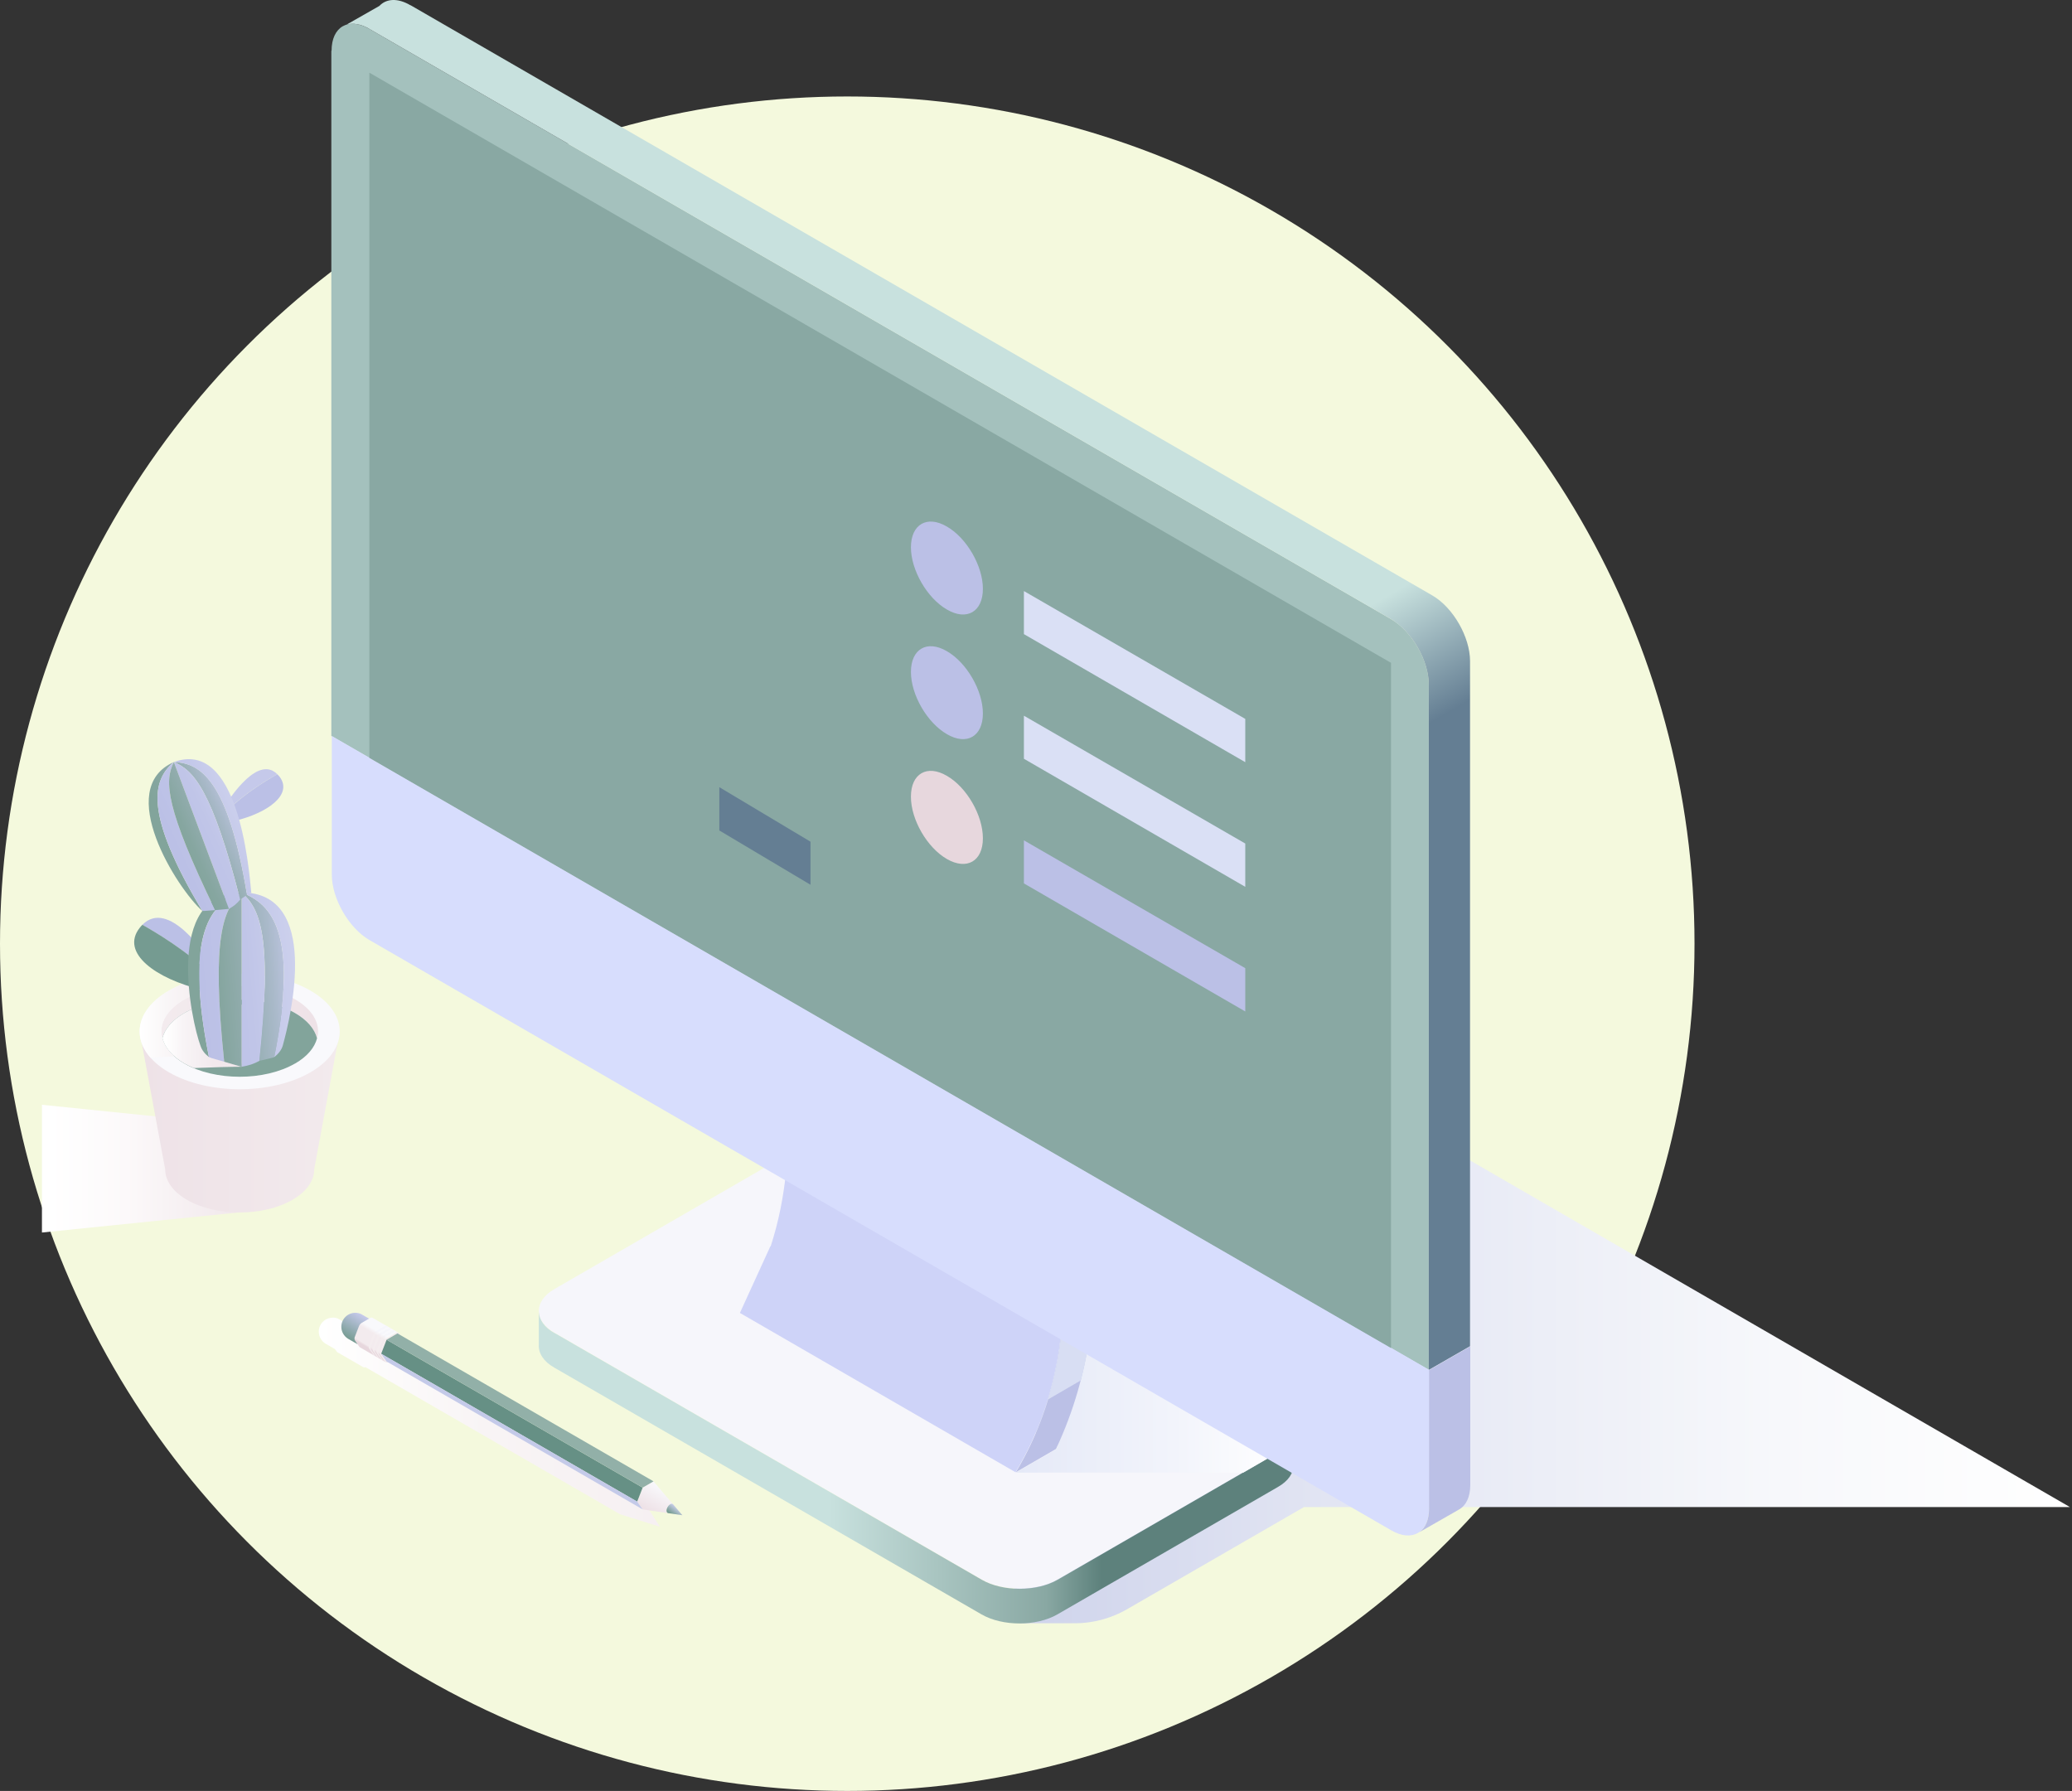 <svg width="494" height="427" viewBox="0 0 494 427" fill="none" xmlns="http://www.w3.org/2000/svg">
<rect x="0" y="0" width="494" height="427" fill="#333333" stroke="none"/>
<circle cx="202" cy="225" r="202" fill="#F4F9DD"/>
<path style="mix-blend-mode:multiply" d="M310.849 359.319H493.504L331.699 265.821L197.965 342.912C192.97 345.791 192.97 350.463 197.965 353.342C197.965 353.342 251.013 383.983 251.231 384.092L243.14 387.025H256.117C261.113 387.025 265.294 385.613 268.551 383.766L310.794 359.373L310.849 359.319Z" fill="url(#paint0_linear_1023_7715)"/>
<path d="M184.767 276.959C189.762 274.08 197.853 274.08 202.848 276.959L304.709 335.795C309.704 338.675 309.704 343.347 304.709 346.226L252.149 376.595C247.154 379.475 239.064 379.475 234.069 376.595L132.207 317.759C127.212 314.879 127.212 310.207 132.207 307.328L184.767 276.959Z" fill="#F6F6FB"/>
<path d="M132.209 317.813L234.071 376.65C239.066 379.529 247.156 379.529 252.151 376.65L304.711 346.281C307.1 344.922 308.349 343.075 308.403 341.282V349.323C308.403 351.224 307.154 353.126 304.657 354.538L252.097 384.907C247.102 387.787 239.012 387.787 234.016 384.907L132.155 326.071C129.549 324.604 128.354 322.594 128.463 320.638V312.815C128.571 314.662 129.766 316.455 132.155 317.813H132.209Z" fill="url(#paint1_linear_1023_7715)"/>
<path style="mix-blend-mode:multiply" d="M240.315 307.545H239.446H192.425C192.642 309.283 193.837 310.913 196.117 312.217L252.206 344.65L251.826 345.52L242.161 351.115H296.404L306.068 345.52L240.369 307.545H240.315Z" fill="url(#paint2_linear_1023_7715)"/>
<path d="M183.736 297.168C187.809 284.619 187.809 273.916 187.809 269.516L195.03 265.333C195.03 267.18 195.03 270.005 194.759 273.536L253.454 307.436C253.454 313.63 253.454 332.264 242.106 351.007L176.406 313.032L183.682 297.114L183.736 297.168Z" fill="#CED3F8"/>
<path d="M187.812 269.516L253.511 307.491L260.787 303.307L195.033 265.333L187.812 269.516Z" fill="#C6B4BB"/>
<path d="M242.161 351.061C253.509 332.264 253.509 313.684 253.509 307.49L260.73 303.307C260.73 309.5 260.73 326.396 251.771 345.465L242.106 351.061H242.161Z" fill="#BBC0E6"/>
<g style="mix-blend-mode:multiply">
<path d="M249.927 333.622L257.691 329.113C259.049 323.898 259.809 319.171 260.189 315.097L252.859 319.334C252.37 323.517 251.447 328.352 249.872 333.568L249.927 333.622Z" fill="#D8DEF3"/>
</g>
<path d="M79.052 12.112C79.052 6.353 83.125 4.017 88.066 6.897L331.642 147.605C336.637 150.484 340.655 157.547 340.655 163.251V326.614L78.998 175.475V12.112H79.052Z" fill="#A4C1BD"/>
<path d="M97.893 1.247L341.469 141.955C346.465 144.834 350.483 151.897 350.483 157.601V320.963L340.655 326.614V163.251C340.655 157.492 336.583 150.484 331.642 147.605L88.065 6.897C86.056 5.701 84.156 5.43 82.636 5.864L90.454 1.41C92.083 -0.329 94.798 -0.546 97.839 1.247H97.893Z" fill="url(#paint3_linear_1023_7715)"/>
<path d="M340.71 326.614V359.645C340.71 365.403 336.638 367.739 331.697 364.86L88.121 224.152C83.125 221.273 79.107 214.21 79.107 208.506V175.475L340.765 326.614H340.71Z" fill="#D7DDFD"/>
<path d="M340.712 359.699V326.668L350.54 321.018V354.049C350.54 356.929 349.508 358.993 347.825 359.917L338.432 365.295C339.843 364.263 340.712 362.361 340.712 359.699Z" fill="#BBC0E6"/>
<path d="M88.064 180.69L331.64 321.398V158.035L88.064 17.327V180.69Z" fill="#89A8A3"/>
<g style="mix-blend-mode:screen">
<path d="M193.242 192.5L102 138.523L102 57.5L193.242 111.531V192.5Z" fill="#89A8A3"/>
</g>
<g style="mix-blend-mode:screen">
<path d="M124 113.399C124 100.522 133.212 95.295 144.5 101.797C155.788 108.172 165 123.853 165 136.601C165 149.478 155.788 154.705 144.5 148.203C133.212 141.829 124 126.147 124 113.399Z" fill="#89A8A3"/>
</g>
<g style="mix-blend-mode:multiply">
<path d="M193.243 210.95L171.499 198V187.678L193.243 200.683V210.95Z" fill="#647E93"/>
</g>
<g style="mix-blend-mode:multiply">
<path d="M217.181 130.491C217.181 125.004 221.036 122.777 225.76 125.548C230.484 128.264 234.339 134.946 234.339 140.379C234.339 145.866 230.484 148.094 225.76 145.323C221.036 142.607 217.181 135.924 217.181 130.491Z" fill="#BBC0E6"/>
</g>
<g style="mix-blend-mode:multiply">
<path d="M296.894 181.722L244.117 151.19V140.922L296.894 171.4V181.722Z" fill="#DAE0F5"/>
</g>
<g style="mix-blend-mode:multiply">
<path d="M217.181 160.208C217.181 154.721 221.036 152.494 225.76 155.265C230.484 157.981 234.339 164.663 234.339 170.096C234.339 175.583 230.484 177.81 225.76 175.04C221.036 172.323 217.181 165.641 217.181 160.208Z" fill="#BBC0E6"/>
</g>
<g style="mix-blend-mode:multiply">
<path d="M296.894 211.44L244.117 180.907V170.64L296.894 201.117V211.44Z" fill="#DAE0F5"/>
</g>
<g style="mix-blend-mode:screen">
<path d="M217.181 189.926C217.181 184.439 221.036 182.211 225.76 184.982C230.484 187.698 234.339 194.381 234.339 199.868C234.339 205.355 230.484 207.528 225.76 204.811C221.036 202.095 217.181 195.413 217.181 189.98V189.926Z" fill="#E7D7DD"/>
</g>
<g style="mix-blend-mode:multiply">
<path d="M296.894 241.156L244.117 210.624V200.356L296.894 230.834V241.156Z" fill="#BBC0E6"/>
</g>
<g style="mix-blend-mode:screen">
<path d="M217.181 219.643C217.181 214.156 221.036 211.928 225.76 214.699C230.484 217.415 234.339 224.098 234.339 229.53C234.339 235.017 230.484 237.245 225.76 234.474C221.036 231.758 217.181 225.075 217.181 219.643Z" fill="#89A8A3"/>
</g>
<g style="mix-blend-mode:screen">
<path d="M296.894 270.874L244.117 240.342V230.074L296.894 260.551V270.874Z" fill="#89A8A3"/>
</g>
<path style="mix-blend-mode:multiply" d="M79.332 314.148C79.893 314.148 80.394 314.252 80.877 314.537C81.127 314.684 81.904 315.133 82.612 315.538L82.94 315.348C83.104 315.253 83.302 315.271 83.457 315.348C83.501 315.366 89.559 318.871 89.559 318.871C89.628 318.914 89.706 318.966 89.766 319.035L90.051 319.45L153.7 358.374L157.334 364.004L147.84 361.033L87.125 325.96C86.961 326.055 86.763 326.038 86.608 325.96C86.573 325.943 80.497 322.437 80.497 322.437C80.428 322.394 80.35 322.351 80.299 322.273L79.859 321.652L77.58 320.339C76.631 319.726 76.001 318.69 76.001 317.498C76.001 315.659 77.494 314.165 79.332 314.165V314.148Z" fill="url(#paint4_linear_1023_7715)"/>
<path d="M84.71 313C85.271 313 85.772 313.112 86.255 313.389C86.557 313.561 87.644 314.192 88.43 314.649C88.24 314.71 88.033 314.787 87.826 314.908C86.341 315.772 85.141 317.853 85.141 319.571C85.141 319.951 85.21 320.262 85.314 320.529L82.958 319.174C82.009 318.561 81.379 317.524 81.379 316.333C81.379 314.494 82.872 313 84.71 313Z" fill="url(#paint5_linear_1023_7715)"/>
<path d="M159.788 358.65C159.304 358.927 158.916 359.6 158.916 360.161C158.916 360.498 159.063 360.714 159.279 360.766L153.211 359.876L151.917 358.029L153.211 354.687L155.801 353.193L160.461 358.659C160.297 358.512 160.055 358.504 159.779 358.659L159.788 358.65Z" fill="url(#paint6_linear_1023_7715)"/>
<path d="M159.787 358.65C160.063 358.486 160.313 358.503 160.469 358.65L160.538 358.737L162.695 361.266L159.338 360.774H159.278C159.062 360.714 158.915 360.498 158.915 360.161C158.915 359.609 159.304 358.926 159.787 358.65Z" fill="url(#paint7_linear_1023_7715)"/>
<path d="M94.611 323.577C94.844 323.448 95.103 323.137 95.198 322.895L96.251 320.184C96.346 319.942 96.302 319.562 96.147 319.346L95.137 317.904C94.982 317.688 94.671 317.619 94.447 317.749L92.332 318.966C92.1 319.096 91.841 319.407 91.746 319.657L90.693 322.368C90.598 322.619 90.641 322.99 90.796 323.206L91.806 324.648C91.961 324.864 92.272 324.933 92.496 324.803L94.611 323.577Z" fill="#F3EBEE"/>
<path d="M90.88 322.765L151.915 358.02L153.218 354.678L92.175 319.424L90.88 322.765Z" fill="#669085"/>
<path d="M92.175 324.613L153.218 359.868L151.915 358.02L90.88 322.766L92.175 324.613Z" fill="#C4CAE9"/>
<path d="M92.178 319.424L153.22 354.679L155.81 353.185L94.767 317.922L92.178 319.424Z" fill="#92B0A8"/>
<path d="M84.563 318.82L85.616 316.109C85.711 315.858 85.978 315.556 86.203 315.418L88.317 314.2C88.481 314.114 88.68 314.123 88.835 314.2C88.878 314.218 94.937 317.723 94.937 317.723C94.773 317.654 94.6 317.654 94.454 317.74L92.339 318.958C92.106 319.087 91.847 319.398 91.752 319.649L90.699 322.36C90.604 322.61 90.647 322.982 90.803 323.197L91.813 324.639C91.847 324.691 91.899 324.734 91.951 324.769L85.875 321.263C85.806 321.22 85.728 321.168 85.676 321.099L84.667 319.657C84.52 319.441 84.468 319.062 84.563 318.811V318.82Z" fill="url(#paint8_linear_1023_7715)"/>
<path style="mix-blend-mode:multiply" d="M91.052 324.268C91 324.233 90.948 324.19 90.913 324.138L89.904 322.696C89.748 322.481 89.705 322.101 89.8 321.859L90.853 319.148C90.948 318.897 91.216 318.586 91.44 318.457L93.554 317.239C93.701 317.153 93.882 317.162 94.038 317.231C94.046 317.231 94.478 317.473 94.478 317.473C94.322 317.412 94.141 317.404 93.995 317.49L91.88 318.707C91.656 318.837 91.388 319.148 91.293 319.398L90.24 322.109C90.145 322.36 90.189 322.731 90.344 322.947L91.354 324.389C91.388 324.441 91.44 324.484 91.492 324.518L91.06 324.268H91.052Z" fill="url(#paint9_linear_1023_7715)"/>
<path style="mix-blend-mode:multiply" d="M90.137 323.733C90.086 323.698 90.034 323.655 89.999 323.603L88.99 322.161C88.834 321.945 88.791 321.566 88.886 321.324L89.939 318.613C90.034 318.371 90.301 318.06 90.526 317.922L92.64 316.704C92.787 316.618 92.968 316.627 93.124 316.696L93.564 316.946C93.408 316.886 93.227 316.877 93.08 316.963L90.966 318.181C90.733 318.31 90.474 318.621 90.379 318.872L89.326 321.583C89.231 321.833 89.274 322.204 89.43 322.429L90.439 323.871C90.474 323.923 90.526 323.966 90.578 324L90.146 323.75L90.137 323.733Z" fill="url(#paint10_linear_1023_7715)"/>
<path style="mix-blend-mode:multiply" d="M89.224 323.206C89.173 323.171 89.121 323.128 89.086 323.076L88.076 321.634C87.921 321.418 87.878 321.039 87.973 320.788L89.026 318.077C89.121 317.835 89.388 317.524 89.613 317.386L91.727 316.169C91.874 316.082 92.055 316.091 92.21 316.16L92.651 316.41C92.487 316.35 92.305 316.341 92.159 316.428L90.044 317.654C89.811 317.783 89.552 318.094 89.457 318.336L88.404 321.056C88.309 321.298 88.353 321.677 88.508 321.893L89.518 323.335C89.552 323.387 89.604 323.43 89.656 323.465L89.224 323.214V323.206Z" fill="url(#paint11_linear_1023_7715)"/>
<path style="mix-blend-mode:multiply" d="M10 263.406L56.905 268.197V289.07L10 293.861V263.406Z" fill="url(#paint12_linear_1023_7715)"/>
<path d="M81 245.925L74.905 278.822C74.905 281.447 73.175 284.072 69.703 286.078C62.772 290.079 51.533 290.079 44.59 286.078C41.13 284.072 39.388 281.447 39.388 278.822L33.293 245.937H81V245.925Z" fill="url(#paint13_linear_1023_7715)"/>
<path d="M81 245.925C81 242.395 78.674 238.876 74.011 236.182C64.697 230.807 49.596 230.807 40.282 236.182C35.63 238.876 33.293 242.395 33.293 245.925C33.293 249.456 35.619 252.975 40.282 255.668C49.596 261.044 64.697 261.044 74.011 255.668C78.663 252.975 81 249.456 81 245.925Z" fill="#F9F9FC"/>
<path d="M70.356 241.524C63.058 237.306 51.235 237.306 43.937 241.524C41.004 243.22 39.274 245.341 38.701 247.53C38.563 246.992 38.472 246.453 38.472 245.914C38.472 243.152 40.293 240.389 43.948 238.28C51.246 234.073 63.07 234.073 70.368 238.28C74.011 240.389 75.844 243.152 75.833 245.914C75.833 246.453 75.741 246.992 75.604 247.53C75.031 245.33 73.301 243.209 70.368 241.513L70.356 241.524Z" fill="url(#paint14_linear_1023_7715)"/>
<path d="M70.354 253.559C63.056 257.778 51.232 257.778 43.934 253.559C41.001 251.863 39.271 249.742 38.698 247.542C39.271 245.341 41.001 243.22 43.934 241.535C51.232 237.317 63.056 237.317 70.354 241.535C73.287 243.232 75.017 245.352 75.59 247.553C75.017 249.754 73.287 251.874 70.354 253.571V253.559Z" fill="#82A49B"/>
<path style="mix-blend-mode:multiply" d="M57.606 254.339C55.062 254.339 50.904 254.453 46.218 254.648C45.427 254.316 44.66 253.961 43.949 253.548C41.016 251.851 39.286 249.731 38.713 247.53C39.286 245.329 41.016 243.209 43.949 241.524C46.767 239.896 50.262 238.899 53.905 238.532C56.861 239.312 58.82 239.873 58.82 239.873L57.617 254.327L57.606 254.339Z" fill="url(#paint15_linear_1023_7715)"/>
<path style="mix-blend-mode:multiply" d="M40.293 236.182C42.115 235.128 44.177 234.291 46.354 233.649C48.909 234.234 51.315 234.841 53.331 235.369C49.894 235.781 46.617 236.756 43.948 238.292C40.304 240.401 38.471 243.163 38.471 245.925C38.471 246.464 38.563 247.003 38.7 247.542C39.102 249.055 40.052 250.522 41.553 251.852C39.674 251.943 37.761 252.058 35.882 252.172C34.163 250.212 33.293 248.069 33.293 245.925C33.293 242.395 35.618 238.876 40.282 236.182H40.293Z" fill="url(#paint16_linear_1023_7715)"/>
<path d="M33.943 220.491C40.175 214.209 49.043 227.449 51.369 231.002C51.369 231.002 51.094 231.609 50.532 232.584C44.816 226.818 36.807 222.107 33.931 220.502L33.943 220.491Z" fill="#BBC0E6"/>
<path d="M33.314 221.202C33.52 220.938 33.726 220.709 33.944 220.491C36.819 222.096 44.828 226.807 50.545 232.572C50.029 233.466 49.25 234.67 48.208 236C37.232 233.398 28.57 227.196 33.325 221.19L33.314 221.202Z" fill="#759B91"/>
<path d="M66.112 184.59C61.633 180.074 55.263 189.588 53.59 192.132C53.59 192.132 53.785 192.568 54.186 193.267C58.287 189.129 64.039 185.736 66.101 184.59H66.112Z" fill="#C5C9EA"/>
<path d="M66.574 185.094C66.425 184.911 66.276 184.739 66.127 184.59C64.065 185.736 58.314 189.129 54.212 193.267C54.59 193.909 55.14 194.78 55.896 195.732C63.779 193.863 70 189.416 66.585 185.094H66.574Z" fill="#BBC0E6"/>
<path d="M57.603 212.788C64.569 215.482 71.351 222.061 65.393 252.024C65.164 252.196 62.907 252.643 61.853 252.929C64.992 223.081 61.945 216.594 57.614 212.788H57.603Z" fill="url(#paint17_linear_1023_7715)"/>
<path d="M61.839 252.929C60.521 253.663 59.295 254.064 57.6 254.339V212.776C61.942 216.593 64.99 223.07 61.839 252.918V252.929Z" fill="url(#paint18_linear_1023_7715)"/>
<path d="M57.602 212.788C76.38 212.788 69.437 242.006 67.409 249.33C67.111 250.293 66.435 251.222 65.393 252.024C71.35 222.061 64.568 215.482 57.602 212.788Z" fill="url(#paint19_linear_1023_7715)"/>
<path d="M57.602 212.788C50.429 215.275 43.853 222.061 49.811 252.024C48.814 251.256 48.15 250.362 47.84 249.445C47.84 249.445 47.829 249.399 47.817 249.388C47.817 249.365 47.806 249.342 47.794 249.319C45.629 243.496 38.938 212.788 57.602 212.788Z" fill="url(#paint20_linear_1023_7715)"/>
<path d="M57.6 212.788C53.258 216.605 50.313 223.288 53.453 253.136C52.399 252.838 50.038 252.196 49.821 252.024C43.863 222.061 50.44 215.276 57.612 212.788H57.6Z" fill="url(#paint21_linear_1023_7715)"/>
<path d="M57.602 212.788V254.351C56.055 253.927 54.772 253.503 53.454 253.136C50.315 223.288 53.271 216.605 57.602 212.788Z" fill="url(#paint22_linear_1023_7715)"/>
<path d="M41.451 181.69C47.936 181.897 54.421 186.218 58.889 213.327C58.763 213.544 58.03 213.911 57.262 214.473C50.548 188.304 46.149 183.616 41.451 181.69Z" fill="url(#paint23_linear_1023_7715)"/>
<path d="M57.262 214.473C56.426 215.482 55.876 215.951 54.581 216.697L41.452 181.69C46.149 183.616 50.548 188.304 57.262 214.473Z" fill="url(#paint24_linear_1023_7715)"/>
<path d="M41.452 181.69C56.678 176.096 59.29 206.139 59.92 212.948C59.657 212.914 59.462 212.833 58.889 213.338C54.421 186.229 47.936 181.908 41.452 181.702V181.69Z" fill="url(#paint25_linear_1023_7715)"/>
<path d="M41.452 181.69C36.411 185.931 34.108 193.634 48.235 217.189C42.243 211.882 27.096 188.029 41.452 181.69Z" fill="url(#paint26_linear_1023_7715)"/>
<path d="M41.454 181.69C39.116 186.206 39.483 192.683 51.295 216.983C50.344 217.04 48.477 217.258 48.236 217.178C34.11 193.623 36.401 185.92 41.454 181.679V181.69Z" fill="url(#paint27_linear_1023_7715)"/>
<path d="M41.454 181.69L54.584 216.697C53.197 216.811 52.475 216.914 51.295 216.995C39.483 192.694 39.117 186.218 41.454 181.702V181.69Z" fill="url(#paint28_linear_1023_7715)"/>
<defs>
<linearGradient id="paint0_linear_1023_7715" x1="194.219" y1="326.45" x2="493.504" y2="326.45" gradientUnits="userSpaceOnUse">
<stop stop-color="#C2C8E6"/>
<stop offset="0.41" stop-color="#E2E5F3"/>
<stop offset="0.77" stop-color="#F7F8FB"/>
<stop offset="1" stop-color="white"/>
</linearGradient>
<linearGradient id="paint1_linear_1023_7715" x1="308.457" y1="349.921" x2="128.517" y2="349.921" gradientUnits="userSpaceOnUse">
<stop offset="0.255" stop-color="#5D817C"/>
<stop offset="0.328" stop-color="#89A8A3"/>
<stop offset="0.615" stop-color="#C8E1DE"/>
</linearGradient>
<linearGradient id="paint2_linear_1023_7715" x1="192.425" y1="329.276" x2="306.068" y2="329.276" gradientUnits="userSpaceOnUse">
<stop stop-color="#DAE0F5"/>
<stop offset="0.32" stop-color="#E0E5F6"/>
<stop offset="0.77" stop-color="#F2F4FB"/>
<stop offset="1" stop-color="white"/>
</linearGradient>
<linearGradient id="paint3_linear_1023_7715" x1="130.96" y1="-68.781" x2="355.287" y2="319.496" gradientUnits="userSpaceOnUse">
<stop offset="0.63" stop-color="#C8E1DE"/>
<stop offset="0.7" stop-color="#647E93"/>
</linearGradient>
<linearGradient id="paint4_linear_1023_7715" x1="158.792" y1="339.076" x2="76.225" y2="339.076" gradientUnits="userSpaceOnUse">
<stop stop-color="#F6F0F2"/>
<stop offset="0.52" stop-color="#F8F4F5"/>
<stop offset="1" stop-color="white"/>
</linearGradient>
<linearGradient id="paint5_linear_1023_7715" x1="86.074" y1="313.423" x2="82.645" y2="319.129" gradientUnits="userSpaceOnUse">
<stop stop-color="#C5C9EA"/>
<stop offset="1" stop-color="#759B91"/>
</linearGradient>
<linearGradient id="paint6_linear_1023_7715" x1="154.843" y1="360.187" x2="158.073" y2="354.524" gradientUnits="userSpaceOnUse">
<stop stop-color="#EEE2E7"/>
<stop offset="1" stop-color="#F9F9FC"/>
</linearGradient>
<linearGradient id="paint7_linear_1023_7715" x1="160.253" y1="361.154" x2="161.609" y2="359.393" gradientUnits="userSpaceOnUse">
<stop stop-color="#759B91"/>
<stop offset="1" stop-color="#CDD1ED"/>
</linearGradient>
<linearGradient id="paint8_linear_1023_7715" x1="87.817" y1="322.04" x2="91.591" y2="315.704" gradientUnits="userSpaceOnUse">
<stop offset="0.07" stop-color="#E7D7DD"/>
<stop offset="0.14" stop-color="#F3EBEE"/>
<stop offset="0.56" stop-color="#F3EBEE"/>
<stop offset="0.69" stop-color="#F9F9FC"/>
</linearGradient>
<linearGradient id="paint9_linear_1023_7715" x1="89.843" y1="323.482" x2="94.532" y2="317.527" gradientUnits="userSpaceOnUse">
<stop offset="0.56" stop-color="#F4EDEF"/>
<stop offset="0.69" stop-color="#F6F6FB"/>
</linearGradient>
<linearGradient id="paint10_linear_1023_7715" x1="88.929" y1="322.956" x2="93.61" y2="317" gradientUnits="userSpaceOnUse">
<stop offset="0.56" stop-color="#F4EDEF"/>
<stop offset="0.69" stop-color="#F6F6FB"/>
</linearGradient>
<linearGradient id="paint11_linear_1023_7715" x1="88.007" y1="322.42" x2="92.697" y2="316.473" gradientUnits="userSpaceOnUse">
<stop offset="0.56" stop-color="#F4EDEF"/>
<stop offset="0.69" stop-color="#F6F6FB"/>
</linearGradient>
<linearGradient id="paint12_linear_1023_7715" x1="56.905" y1="278.639" x2="10" y2="278.639" gradientUnits="userSpaceOnUse">
<stop stop-color="#F1E7EB"/>
<stop offset="0.1" stop-color="#F3EBEE"/>
<stop offset="0.57" stop-color="#FCF9FA"/>
<stop offset="0.96" stop-color="white"/>
</linearGradient>
<linearGradient id="paint13_linear_1023_7715" x1="81" y1="267.498" x2="33.304" y2="267.498" gradientUnits="userSpaceOnUse">
<stop stop-color="#F3EBEE"/>
<stop offset="0.11" stop-color="#F2E9EC"/>
<stop offset="1" stop-color="#EEE2E7"/>
</linearGradient>
<linearGradient id="paint14_linear_1023_7715" x1="75.833" y1="241.341" x2="38.472" y2="241.341" gradientUnits="userSpaceOnUse">
<stop stop-color="#EEE2E7"/>
<stop offset="1" stop-color="#F3EBEE"/>
</linearGradient>
<linearGradient id="paint15_linear_1023_7715" x1="58.809" y1="246.602" x2="38.702" y2="246.602" gradientUnits="userSpaceOnUse">
<stop stop-color="#F0E6EA"/>
<stop offset="0.39" stop-color="#F2E9ED"/>
<stop offset="0.75" stop-color="#F8F4F6"/>
<stop offset="0.96" stop-color="white"/>
</linearGradient>
<linearGradient id="paint16_linear_1023_7715" x1="53.331" y1="242.911" x2="33.304" y2="242.911" gradientUnits="userSpaceOnUse">
<stop stop-color="#F1E7EB"/>
<stop offset="0.68" stop-color="#F9F6F7"/>
<stop offset="1" stop-color="white"/>
</linearGradient>
<linearGradient id="paint17_linear_1023_7715" x1="71.191" y1="231.85" x2="45.16" y2="234.129" gradientUnits="userSpaceOnUse">
<stop stop-color="#C5C9EA"/>
<stop offset="0.25" stop-color="#A9B9C9"/>
<stop offset="0.5" stop-color="#93ADAF"/>
<stop offset="0.72" stop-color="#86A6A0"/>
<stop offset="0.9" stop-color="#82A49B"/>
</linearGradient>
<linearGradient id="paint18_linear_1023_7715" x1="71.44" y1="232.343" x2="45.054" y2="234.667" gradientUnits="userSpaceOnUse">
<stop stop-color="#CDD1ED"/>
<stop offset="0.46" stop-color="#C0C5E8"/>
<stop offset="0.9" stop-color="#BBC0E6"/>
</linearGradient>
<linearGradient id="paint19_linear_1023_7715" x1="71.167" y1="231.552" x2="45.125" y2="233.831" gradientUnits="userSpaceOnUse">
<stop stop-color="#CDD1ED"/>
<stop offset="0.46" stop-color="#C0C5E8"/>
<stop offset="0.9" stop-color="#BBC0E6"/>
</linearGradient>
<linearGradient id="paint20_linear_1023_7715" x1="71.109" y1="230.841" x2="45.067" y2="233.132" gradientUnits="userSpaceOnUse">
<stop stop-color="#C5C9EA"/>
<stop offset="0.25" stop-color="#A9B9C9"/>
<stop offset="0.5" stop-color="#93ADAF"/>
<stop offset="0.72" stop-color="#86A6A0"/>
<stop offset="0.9" stop-color="#82A49B"/>
</linearGradient>
<linearGradient id="paint21_linear_1023_7715" x1="71.165" y1="231.587" x2="45.135" y2="233.865" gradientUnits="userSpaceOnUse">
<stop stop-color="#CDD1ED"/>
<stop offset="0.46" stop-color="#C0C5E8"/>
<stop offset="0.9" stop-color="#BBC0E6"/>
</linearGradient>
<linearGradient id="paint22_linear_1023_7715" x1="71.155" y1="232.377" x2="45.297" y2="234.645" gradientUnits="userSpaceOnUse">
<stop stop-color="#C5C9EA"/>
<stop offset="0.25" stop-color="#A9B9C9"/>
<stop offset="0.5" stop-color="#93ADAF"/>
<stop offset="0.72" stop-color="#86A6A0"/>
<stop offset="0.9" stop-color="#82A49B"/>
</linearGradient>
<linearGradient id="paint23_linear_1023_7715" x1="58.094" y1="193.962" x2="40.171" y2="202.3" gradientUnits="userSpaceOnUse">
<stop stop-color="#C5C9EA"/>
<stop offset="0.25" stop-color="#A9B9C9"/>
<stop offset="0.5" stop-color="#93ADAF"/>
<stop offset="0.72" stop-color="#86A6A0"/>
<stop offset="0.9" stop-color="#82A49B"/>
</linearGradient>
<linearGradient id="paint24_linear_1023_7715" x1="59.167" y1="193.924" x2="39.565" y2="203.046" gradientUnits="userSpaceOnUse">
<stop stop-color="#CDD1ED"/>
<stop offset="0.46" stop-color="#C0C5E8"/>
<stop offset="0.9" stop-color="#BBC0E6"/>
</linearGradient>
<linearGradient id="paint25_linear_1023_7715" x1="58.323" y1="193.717" x2="39.771" y2="202.349" gradientUnits="userSpaceOnUse">
<stop stop-color="#CDD1ED"/>
<stop offset="0.46" stop-color="#C0C5E8"/>
<stop offset="0.9" stop-color="#BBC0E6"/>
</linearGradient>
<linearGradient id="paint26_linear_1023_7715" x1="58.257" y1="193.088" x2="39.306" y2="201.918" gradientUnits="userSpaceOnUse">
<stop stop-color="#C5C9EA"/>
<stop offset="0.25" stop-color="#A9B9C9"/>
<stop offset="0.5" stop-color="#93ADAF"/>
<stop offset="0.72" stop-color="#86A6A0"/>
<stop offset="0.9" stop-color="#82A49B"/>
</linearGradient>
<linearGradient id="paint27_linear_1023_7715" x1="58.465" y1="193.62" x2="39.578" y2="202.417" gradientUnits="userSpaceOnUse">
<stop stop-color="#CDD1ED"/>
<stop offset="0.46" stop-color="#C0C5E8"/>
<stop offset="0.9" stop-color="#BBC0E6"/>
</linearGradient>
<linearGradient id="paint28_linear_1023_7715" x1="58.447" y1="194.258" x2="40.143" y2="202.788" gradientUnits="userSpaceOnUse">
<stop stop-color="#C5C9EA"/>
<stop offset="0.25" stop-color="#A9B9C9"/>
<stop offset="0.5" stop-color="#93ADAF"/>
<stop offset="0.72" stop-color="#86A6A0"/>
<stop offset="0.9" stop-color="#82A49B"/>
</linearGradient>
</defs>
</svg>

